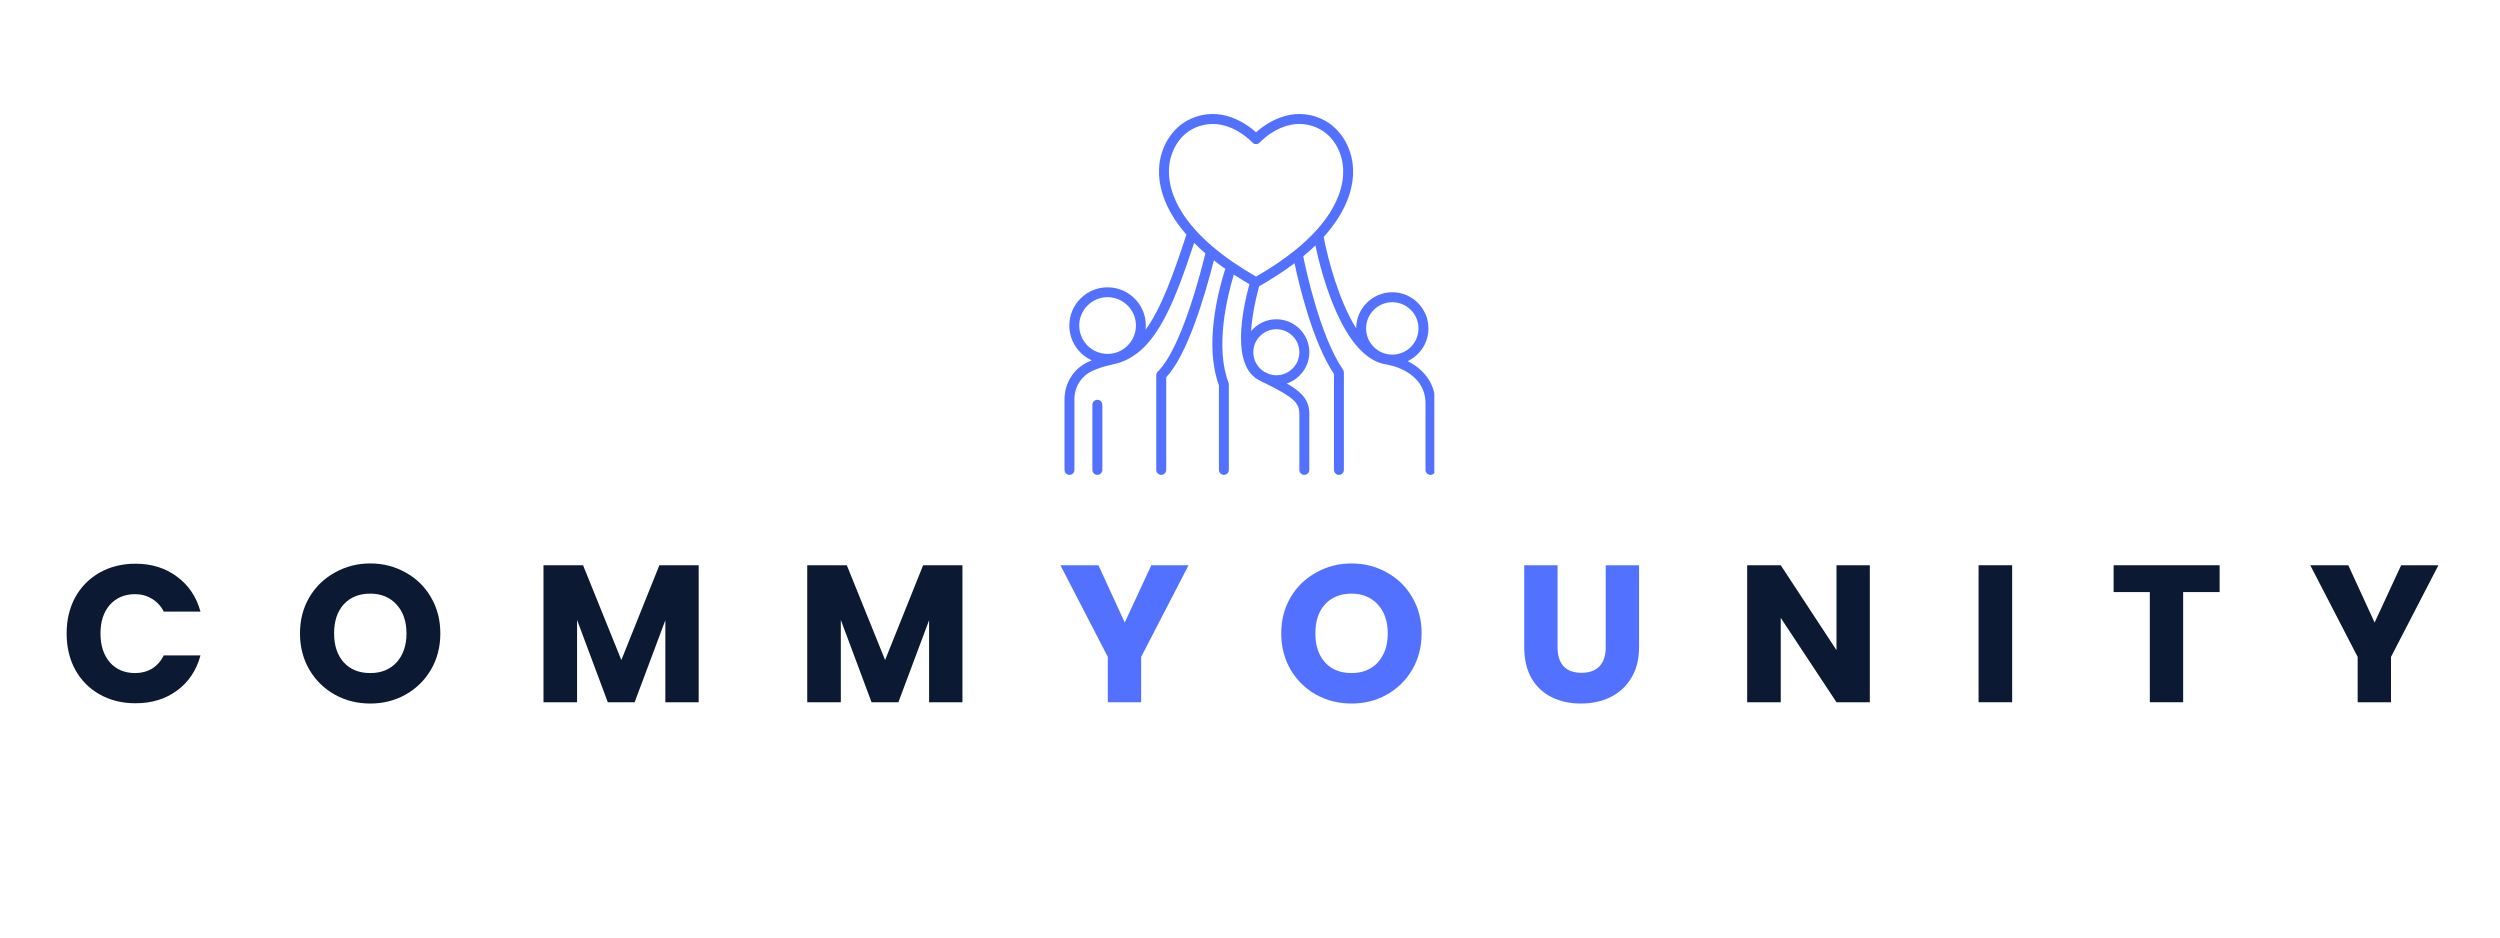 <svg xmlns="http://www.w3.org/2000/svg" xmlns:xlink="http://www.w3.org/1999/xlink" width="200" zoomAndPan="magnify" viewBox="0 0 150 56.25" height="75" preserveAspectRatio="xMidYMid meet" version="1.0"><defs><g/><clipPath id="90318db0f4"><path d="M 63.855 6.293 L 86.059 6.293 L 86.059 28.496 L 63.855 28.496 Z M 63.855 6.293 " clip-rule="nonzero"/></clipPath><clipPath id="7ed5c2544e"><path d="M 65 23 L 67 23 L 67 28.496 L 65 28.496 Z M 65 23 " clip-rule="nonzero"/></clipPath></defs><g fill="#0b1932" fill-opacity="1"><g transform="translate(3.607, 42.134)"><g><path d="M 0.391 -4.125 C 0.391 -4.938 0.562 -5.66 0.906 -6.297 C 1.258 -6.93 1.75 -7.426 2.375 -7.781 C 3.008 -8.133 3.723 -8.312 4.516 -8.312 C 5.492 -8.312 6.328 -8.051 7.016 -7.531 C 7.711 -7.02 8.18 -6.32 8.422 -5.438 L 6.219 -5.438 C 6.051 -5.77 5.816 -6.023 5.516 -6.203 C 5.211 -6.391 4.875 -6.484 4.5 -6.484 C 3.875 -6.484 3.367 -6.27 2.984 -5.844 C 2.609 -5.414 2.422 -4.844 2.422 -4.125 C 2.422 -3.406 2.609 -2.828 2.984 -2.391 C 3.367 -1.961 3.875 -1.75 4.5 -1.75 C 4.875 -1.75 5.211 -1.836 5.516 -2.016 C 5.816 -2.203 6.051 -2.469 6.219 -2.812 L 8.422 -2.812 C 8.18 -1.914 7.711 -1.211 7.016 -0.703 C 6.328 -0.191 5.492 0.062 4.516 0.062 C 3.723 0.062 3.008 -0.113 2.375 -0.469 C 1.75 -0.82 1.258 -1.316 0.906 -1.953 C 0.562 -2.586 0.391 -3.312 0.391 -4.125 Z M 0.391 -4.125 "/></g></g></g><g fill="#0b1932" fill-opacity="1"><g transform="translate(17.608, 42.134)"><g><path d="M 4.609 0.078 C 3.836 0.078 3.129 -0.098 2.484 -0.453 C 1.836 -0.816 1.328 -1.316 0.953 -1.953 C 0.578 -2.598 0.391 -3.32 0.391 -4.125 C 0.391 -4.938 0.578 -5.66 0.953 -6.297 C 1.328 -6.93 1.836 -7.426 2.484 -7.781 C 3.129 -8.145 3.836 -8.328 4.609 -8.328 C 5.379 -8.328 6.086 -8.145 6.734 -7.781 C 7.379 -7.426 7.883 -6.93 8.25 -6.297 C 8.625 -5.66 8.812 -4.938 8.812 -4.125 C 8.812 -3.32 8.625 -2.598 8.25 -1.953 C 7.875 -1.316 7.363 -0.816 6.719 -0.453 C 6.082 -0.098 5.379 0.078 4.609 0.078 Z M 4.609 -1.75 C 5.266 -1.75 5.789 -1.961 6.188 -2.391 C 6.582 -2.828 6.781 -3.406 6.781 -4.125 C 6.781 -4.852 6.582 -5.43 6.188 -5.859 C 5.789 -6.297 5.266 -6.516 4.609 -6.516 C 3.941 -6.516 3.41 -6.301 3.016 -5.875 C 2.629 -5.445 2.438 -4.863 2.438 -4.125 C 2.438 -3.406 2.629 -2.828 3.016 -2.391 C 3.41 -1.961 3.941 -1.75 4.609 -1.75 Z M 4.609 -1.75 "/></g></g></g><g fill="#0b1932" fill-opacity="1"><g transform="translate(31.89, 42.134)"><g><path d="M 10.031 -8.219 L 10.031 0 L 8.031 0 L 8.031 -4.922 L 6.188 0 L 4.578 0 L 2.734 -4.938 L 2.734 0 L 0.719 0 L 0.719 -8.219 L 3.094 -8.219 L 5.391 -2.531 L 7.672 -8.219 Z M 10.031 -8.219 "/></g></g></g><g fill="#0b1932" fill-opacity="1"><g transform="translate(47.715, 42.134)"><g><path d="M 10.031 -8.219 L 10.031 0 L 8.031 0 L 8.031 -4.922 L 6.188 0 L 4.578 0 L 2.734 -4.938 L 2.734 0 L 0.719 0 L 0.719 -8.219 L 3.094 -8.219 L 5.391 -2.531 L 7.672 -8.219 Z M 10.031 -8.219 "/></g></g></g><g fill="#5271ff" fill-opacity="1"><g transform="translate(63.547, 42.134)"><g><path d="M 7.766 -8.219 L 4.922 -2.719 L 4.922 0 L 2.922 0 L 2.922 -2.719 L 0.078 -8.219 L 2.359 -8.219 L 3.938 -4.781 L 5.531 -8.219 Z M 7.766 -8.219 "/></g></g></g><g fill="#5271ff" fill-opacity="1"><g transform="translate(76.484, 42.134)"><g><path d="M 4.609 0.078 C 3.836 0.078 3.129 -0.098 2.484 -0.453 C 1.836 -0.816 1.328 -1.316 0.953 -1.953 C 0.578 -2.598 0.391 -3.32 0.391 -4.125 C 0.391 -4.938 0.578 -5.66 0.953 -6.297 C 1.328 -6.93 1.836 -7.426 2.484 -7.781 C 3.129 -8.145 3.836 -8.328 4.609 -8.328 C 5.379 -8.328 6.086 -8.145 6.734 -7.781 C 7.379 -7.426 7.883 -6.93 8.25 -6.297 C 8.625 -5.66 8.812 -4.938 8.812 -4.125 C 8.812 -3.32 8.625 -2.598 8.25 -1.953 C 7.875 -1.316 7.363 -0.816 6.719 -0.453 C 6.082 -0.098 5.379 0.078 4.609 0.078 Z M 4.609 -1.75 C 5.266 -1.75 5.789 -1.961 6.188 -2.391 C 6.582 -2.828 6.781 -3.406 6.781 -4.125 C 6.781 -4.852 6.582 -5.43 6.188 -5.859 C 5.789 -6.297 5.266 -6.516 4.609 -6.516 C 3.941 -6.516 3.41 -6.301 3.016 -5.875 C 2.629 -5.445 2.438 -4.863 2.438 -4.125 C 2.438 -3.406 2.629 -2.828 3.016 -2.391 C 3.41 -1.961 3.941 -1.75 4.609 -1.75 Z M 4.609 -1.75 "/></g></g></g><g fill="#5271ff" fill-opacity="1"><g transform="translate(90.766, 42.134)"><g><path d="M 2.688 -8.219 L 2.688 -3.297 C 2.688 -2.805 2.805 -2.426 3.047 -2.156 C 3.297 -1.895 3.656 -1.766 4.125 -1.766 C 4.594 -1.766 4.953 -1.895 5.203 -2.156 C 5.453 -2.426 5.578 -2.805 5.578 -3.297 L 5.578 -8.219 L 7.578 -8.219 L 7.578 -3.312 C 7.578 -2.582 7.422 -1.961 7.109 -1.453 C 6.797 -0.941 6.375 -0.555 5.844 -0.297 C 5.32 -0.047 4.734 0.078 4.078 0.078 C 3.43 0.078 2.852 -0.047 2.344 -0.297 C 1.832 -0.547 1.426 -0.926 1.125 -1.438 C 0.832 -1.957 0.688 -2.582 0.688 -3.312 L 0.688 -8.219 Z M 2.688 -8.219 "/></g></g></g><g fill="#0b1932" fill-opacity="1"><g transform="translate(104.111, 42.134)"><g><path d="M 8.078 0 L 6.078 0 L 2.734 -5.062 L 2.734 0 L 0.719 0 L 0.719 -8.219 L 2.734 -8.219 L 6.078 -3.125 L 6.078 -8.219 L 8.078 -8.219 Z M 8.078 0 "/></g></g></g><g fill="#0b1932" fill-opacity="1"><g transform="translate(117.995, 42.134)"><g><path d="M 2.734 -8.219 L 2.734 0 L 0.719 0 L 0.719 -8.219 Z M 2.734 -8.219 "/></g></g></g><g fill="#0b1932" fill-opacity="1"><g transform="translate(126.536, 42.134)"><g><path d="M 6.641 -8.219 L 6.641 -6.609 L 4.453 -6.609 L 4.453 0 L 2.453 0 L 2.453 -6.609 L 0.281 -6.609 L 0.281 -8.219 Z M 6.641 -8.219 "/></g></g></g><g fill="#0b1932" fill-opacity="1"><g transform="translate(138.538, 42.134)"><g><path d="M 7.766 -8.219 L 4.922 -2.719 L 4.922 0 L 2.922 0 L 2.922 -2.719 L 0.078 -8.219 L 2.359 -8.219 L 3.938 -4.781 L 5.531 -8.219 Z M 7.766 -8.219 "/></g></g></g><g clip-path="url(#90318db0f4)"><path fill="#5271ff" d="M 77.719 15.004 C 77.691 15.02 77.672 15.035 77.652 15.055 C 77.027 15.559 76.273 16.074 75.363 16.594 C 74.887 16.32 74.449 16.047 74.055 15.777 C 74.039 15.766 74.027 15.758 74.012 15.75 C 73.055 15.094 72.328 14.457 71.773 13.855 C 71.754 13.82 71.73 13.793 71.699 13.77 C 70.344 12.25 70.105 10.961 70.137 10.164 C 70.18 9.074 70.773 8.102 71.648 7.691 C 72.035 7.508 72.41 7.438 72.762 7.438 C 74.102 7.438 75.09 8.496 75.145 8.551 C 75.199 8.613 75.277 8.648 75.363 8.648 C 75.445 8.648 75.523 8.613 75.582 8.555 C 75.648 8.48 77.207 6.816 79.074 7.691 C 79.953 8.102 80.547 9.074 80.59 10.164 C 80.621 10.98 80.371 12.312 78.926 13.879 C 78.895 13.902 78.871 13.93 78.852 13.961 C 78.531 14.297 78.156 14.648 77.719 15.004 Z M 76.582 19.754 C 77.344 19.754 77.961 20.371 77.961 21.133 C 77.961 21.895 77.344 22.516 76.582 22.516 C 76.418 22.516 76.266 22.484 76.121 22.434 C 76.031 22.391 75.941 22.348 75.844 22.301 C 75.457 22.055 75.199 21.625 75.199 21.133 C 75.199 20.371 75.82 19.754 76.582 19.754 Z M 64.754 19.531 C 64.754 18.594 65.516 17.832 66.453 17.832 C 67.391 17.832 68.156 18.594 68.156 19.531 C 68.156 20.473 67.391 21.234 66.453 21.234 C 65.516 21.234 64.754 20.473 64.754 19.531 Z M 83.539 18.133 C 84.406 18.133 85.109 18.836 85.109 19.707 C 85.109 20.574 84.406 21.277 83.539 21.277 C 82.672 21.277 81.965 20.574 81.965 19.707 C 81.965 18.836 82.672 18.133 83.539 18.133 Z M 84.461 21.668 C 85.195 21.32 85.707 20.57 85.707 19.707 C 85.707 18.508 84.734 17.535 83.539 17.535 C 82.344 17.535 81.375 18.508 81.371 19.699 C 80.332 18.047 79.668 15.531 79.422 14.215 C 80.957 12.516 81.219 11.043 81.184 10.141 C 81.133 8.832 80.406 7.656 79.328 7.152 C 77.492 6.289 75.926 7.434 75.363 7.938 C 74.801 7.434 73.242 6.289 71.398 7.152 C 70.32 7.656 69.594 8.832 69.543 10.141 C 69.508 11.02 69.758 12.438 71.184 14.078 C 70.391 16.504 69.672 18.5 68.734 19.785 C 68.746 19.703 68.75 19.617 68.75 19.531 C 68.75 18.266 67.719 17.238 66.453 17.238 C 65.188 17.238 64.16 18.266 64.16 19.531 C 64.16 20.461 64.711 21.262 65.508 21.621 C 65.43 21.652 65.352 21.684 65.281 21.719 C 64.426 22.113 63.871 22.988 63.871 23.949 L 63.871 28.191 C 63.871 28.359 64.004 28.492 64.168 28.492 C 64.332 28.492 64.465 28.359 64.465 28.191 L 64.465 23.949 C 64.465 23.219 64.883 22.559 65.531 22.258 C 65.879 22.098 66.301 21.965 66.781 21.863 C 69.18 21.359 70.301 18.66 71.648 14.574 C 71.852 14.781 72.078 14.992 72.324 15.203 C 71.426 18.824 70.387 21.41 69.465 22.301 C 69.41 22.359 69.375 22.438 69.375 22.516 L 69.375 28.191 C 69.375 28.359 69.508 28.492 69.672 28.492 C 69.836 28.492 69.973 28.359 69.973 28.191 L 69.973 22.637 C 71.234 21.301 72.273 17.828 72.832 15.621 C 73.047 15.789 73.273 15.957 73.516 16.129 C 73.055 17.586 72.258 20.754 73.137 23.121 L 73.137 28.191 C 73.137 28.359 73.27 28.492 73.434 28.492 C 73.598 28.492 73.73 28.359 73.73 28.191 L 73.73 23.066 C 73.73 23.031 73.723 22.992 73.711 22.961 C 72.891 20.816 73.629 17.797 74.031 16.477 C 74.324 16.668 74.633 16.859 74.965 17.051 C 74.523 18.664 73.867 21.961 75.551 22.816 C 75.656 22.883 75.766 22.938 75.883 22.98 C 77.621 23.84 77.961 24.16 77.961 24.848 L 77.961 28.191 C 77.961 28.359 78.094 28.492 78.258 28.492 C 78.426 28.492 78.559 28.359 78.559 28.191 L 78.559 24.848 C 78.559 24.035 78.168 23.562 77.211 23.008 C 77.992 22.742 78.559 22.004 78.559 21.133 C 78.559 20.043 77.672 19.156 76.582 19.156 C 75.973 19.156 75.43 19.434 75.066 19.867 C 75.117 19.027 75.301 18.078 75.547 17.176 C 76.367 16.711 77.07 16.246 77.672 15.793 C 77.938 17.059 78.75 20.508 80.039 22.441 L 80.039 28.191 C 80.039 28.359 80.172 28.492 80.336 28.492 C 80.5 28.492 80.633 28.359 80.633 28.191 L 80.633 22.348 C 80.633 22.289 80.613 22.23 80.582 22.18 C 79.223 20.207 78.371 16.25 78.195 15.379 C 78.457 15.16 78.699 14.945 78.922 14.73 C 79.289 16.453 80.59 21.504 83.195 21.871 C 83.293 21.883 85.531 22.246 85.531 24.215 L 85.531 28.191 C 85.531 28.359 85.664 28.492 85.828 28.492 C 85.992 28.492 86.125 28.359 86.125 28.191 L 86.125 24.215 C 86.125 22.891 85.301 22.094 84.461 21.668 " fill-opacity="1" fill-rule="nonzero"/></g><g clip-path="url(#7ed5c2544e)"><path fill="#5271ff" d="M 65.844 23.988 C 65.676 23.988 65.543 24.121 65.543 24.285 L 65.543 28.191 C 65.543 28.359 65.676 28.492 65.844 28.492 C 66.008 28.492 66.141 28.359 66.141 28.191 L 66.141 24.285 C 66.141 24.121 66.008 23.988 65.844 23.988 " fill-opacity="1" fill-rule="nonzero"/></g></svg>